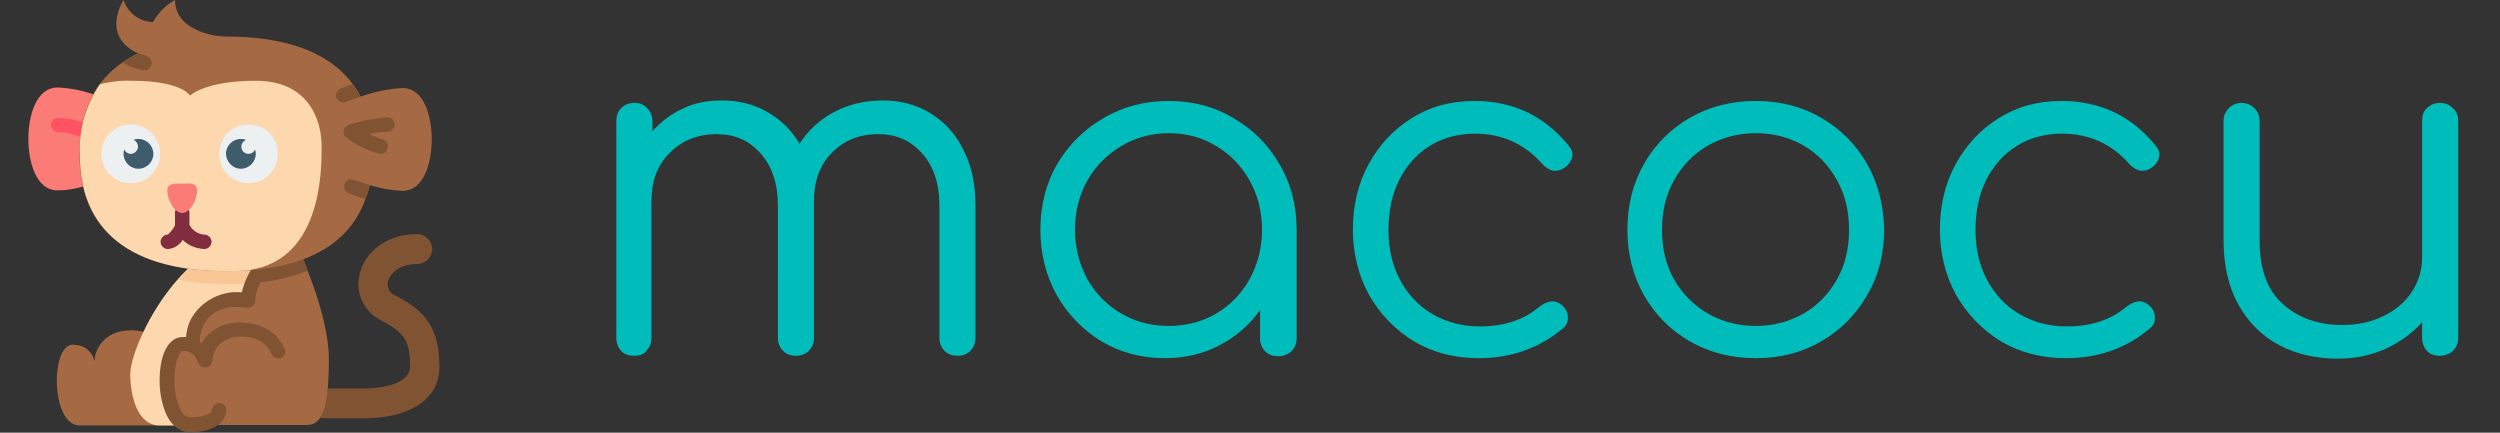 <?xml version="1.0" encoding="utf-8"?>
<!-- Generator: Adobe Illustrator 25.4.1, SVG Export Plug-In . SVG Version: 6.00 Build 0)  -->
<svg version="1.1" id="Capa_1" xmlns="http://www.w3.org/2000/svg" xmlns:xlink="http://www.w3.org/1999/xlink" x="0px" y="0px"
	 viewBox="0 0 520 90" style="enable-background:new 0 0 520 90;" xml:space="preserve">
<rect x="0" y="0" width="520" height="90" fill="#333333" stroke="none"/>
<style type="text/css">
	.st0{fill:#00BDBC;}
	.st1{clip-path:url(#SVGID_00000082369646418732500350000016166650280168313478_);}
	.st2{fill:#805333;}
	.st3{fill:#A56A43;}
	.st4{fill:#FDD7AD;}
	.st5{fill:#F9C795;}
	.st6{fill:#FB7B76;}
	.st7{fill:#FF5364;}
	.st8{fill:#ECF0F1;}
	.st9{fill:#802D40;}
	.st10{fill:#3F5C6C;}
</style>
<path class="st0" d="M132,74c-1.2,0-2.1-0.3-2.8-1c-0.6-0.7-1-1.6-1-2.7V25.2c0-1.1,0.3-2,1-2.7c0.7-0.7,1.6-1.1,2.8-1.1
	c1.1,0,2,0.4,2.6,1.1c0.7,0.7,1.1,1.6,1.1,2.7v2.1c1.8-2,3.9-3.6,6.3-4.7c2.4-1.2,5.1-1.7,8.1-1.7c3.6,0,6.8,0.8,9.5,2.4
	c2.8,1.6,5.1,3.8,6.7,6.6c1.8-2.8,4.2-5,7.2-6.6s6.4-2.4,10.1-2.4c3.8,0,7.1,0.9,10,2.7c2.9,1.8,5.2,4.3,6.8,7.6
	c1.7,3.3,2.5,7.1,2.5,11.5v27.6c0,1.1-0.4,2-1.1,2.7c-0.6,0.6-1.5,1-2.6,1s-2-0.3-2.7-1c-0.7-0.7-1.1-1.6-1.1-2.7V42.7
	c0-4.5-1.2-8.1-3.6-10.8c-2.4-2.7-5.4-4-9.1-4c-4,0-7.2,1.3-9.8,4c-2.5,2.6-3.7,6.1-3.6,10.6v0.2v27.6c0,1.1-0.4,2-1.1,2.7
	c-0.6,0.6-1.5,1-2.6,1s-2-0.3-2.7-1c-0.7-0.7-1.1-1.6-1.1-2.7V42.7c0-4.5-1.2-8.1-3.6-10.8c-2.4-2.7-5.4-4-9.1-4
	c-4,0-7.2,1.3-9.8,3.9c-2.6,2.6-3.8,5.9-3.8,10.1v28.4c0,1.1-0.4,2-1.1,2.7C133.9,73.7,133.1,74,132,74z M242.3,74.5
	c-4.9,0-9.3-1.2-13.2-3.5c-3.9-2.4-7-5.6-9.3-9.6c-2.2-4-3.4-8.6-3.4-13.6c0-5.1,1.2-9.7,3.5-13.7c2.4-4,5.6-7.2,9.6-9.5
	c4-2.4,8.6-3.6,13.6-3.6s9.6,1.2,13.5,3.6c4,2.3,7.2,5.5,9.5,9.5c2.4,4,3.6,8.6,3.6,13.7v22.6c0,1.1-0.4,2-1.1,2.7
	c-0.7,0.6-1.6,1-2.7,1s-2-0.3-2.7-1c-0.7-0.7-1.1-1.6-1.1-2.7v-5.9c-2.2,3.1-5,5.5-8.4,7.3S246.5,74.5,242.3,74.5z M243.1,67.8
	c3.7,0,7-0.9,9.9-2.6c2.9-1.7,5.2-4.1,6.9-7.1c1.7-3.1,2.6-6.5,2.6-10.3c0-3.8-0.9-7.3-2.6-10.3c-1.7-3-4-5.4-6.9-7.1
	c-2.9-1.8-6.2-2.7-9.9-2.7c-3.6,0-6.9,0.9-9.9,2.7c-2.9,1.7-5.3,4.1-7,7.1s-2.6,6.4-2.6,10.3c0,3.8,0.9,7.2,2.6,10.3
	c1.7,3,4.1,5.4,7,7.1C236.1,66.9,239.4,67.8,243.1,67.8z M307.6,74.5c-5.1,0-9.6-1.2-13.5-3.5c-3.9-2.4-7-5.6-9.3-9.6
	c-2.2-4-3.4-8.6-3.4-13.6c0-5.1,1.1-9.7,3.3-13.7c2.2-4,5.2-7.2,8.9-9.5c3.8-2.4,8.1-3.6,13.1-3.6c8,0,14.5,3.1,19.5,9.2
	c0.7,0.8,1,1.6,0.8,2.5c-0.2,0.8-0.7,1.6-1.6,2.2c-0.7,0.5-1.5,0.7-2.4,0.6c-0.8-0.2-1.6-0.7-2.2-1.4c-3.7-4.2-8.4-6.3-14-6.3
	c-3.6,0-6.8,0.9-9.5,2.6c-2.7,1.7-4.8,4.1-6.3,7.1c-1.5,3-2.2,6.5-2.2,10.4c0,3.8,0.8,7.3,2.4,10.3c1.6,3,3.8,5.4,6.7,7.1
	c2.9,1.7,6.2,2.6,9.9,2.6c5.1,0,9.2-1.4,12.4-4.1c0.8-0.6,1.6-1,2.4-1.1c0.8-0.1,1.6,0.2,2.3,0.8c0.8,0.7,1.2,1.5,1.2,2.4
	c0.1,0.9-0.2,1.7-0.9,2.3C320.4,72.3,314.5,74.5,307.6,74.5z M365.2,74.5c-5.1,0-9.7-1.2-13.7-3.5c-4-2.3-7.2-5.5-9.5-9.5
	s-3.5-8.6-3.5-13.7c0-5.2,1.2-9.8,3.5-13.8s5.5-7.2,9.5-9.5c4-2.3,8.6-3.5,13.7-3.5s9.7,1.2,13.6,3.5c4,2.3,7.2,5.5,9.5,9.5
	c2.3,4,3.5,8.6,3.6,13.8c0,5.1-1.2,9.7-3.6,13.7c-2.3,4-5.5,7.2-9.5,9.5C374.9,73.3,370.4,74.5,365.2,74.5z M365.2,67.8
	c3.7,0,7-0.9,10-2.6c2.9-1.7,5.2-4.1,6.9-7.1s2.5-6.4,2.5-10.3s-0.8-7.3-2.5-10.3c-1.7-3.1-4-5.5-6.9-7.2c-2.9-1.7-6.3-2.6-10-2.6
	c-3.7,0-7,0.9-10,2.6c-2.9,1.7-5.3,4.1-7,7.2c-1.7,3-2.5,6.4-2.5,10.3s0.8,7.3,2.5,10.3c1.7,3,4.1,5.4,7,7.1
	C358.2,66.9,361.5,67.8,365.2,67.8z M429.7,74.5c-5.1,0-9.6-1.2-13.5-3.5c-3.9-2.4-7-5.6-9.3-9.6c-2.2-4-3.4-8.6-3.4-13.6
	c0-5.1,1.1-9.7,3.3-13.7c2.2-4,5.2-7.2,8.9-9.5c3.8-2.4,8.1-3.6,13.1-3.6c8,0,14.5,3.1,19.5,9.2c0.7,0.8,1,1.6,0.8,2.5
	c-0.2,0.8-0.7,1.6-1.6,2.2c-0.7,0.5-1.5,0.7-2.4,0.6c-0.8-0.2-1.6-0.7-2.2-1.4c-3.7-4.2-8.4-6.3-14-6.3c-3.6,0-6.8,0.9-9.5,2.6
	c-2.7,1.7-4.8,4.1-6.3,7.1c-1.5,3-2.2,6.5-2.2,10.4c0,3.8,0.8,7.3,2.4,10.3c1.6,3,3.8,5.4,6.7,7.1c2.9,1.7,6.2,2.6,9.9,2.6
	c5.1,0,9.2-1.4,12.4-4.1c0.8-0.6,1.6-1,2.4-1.1c0.8-0.1,1.6,0.2,2.3,0.8c0.8,0.7,1.2,1.5,1.2,2.4c0.1,0.9-0.2,1.7-0.9,2.3
	C442.5,72.3,436.7,74.5,429.7,74.5z M486.3,74.6c-4.5,0-8.6-0.9-12.2-2.8c-3.6-1.9-6.4-4.7-8.5-8.4c-2-3.6-3.1-8.1-3.1-13.3v-25
	c0-1,0.4-1.9,1.1-2.6c0.7-0.7,1.6-1.1,2.6-1.1c1.1,0,2,0.4,2.7,1.1c0.7,0.7,1.1,1.6,1.1,2.6v25c0,5.9,1.6,10.3,4.9,13.2
	c3.3,2.9,7.4,4.3,12.3,4.3c3.1,0,6-0.6,8.4-1.8c2.6-1.2,4.6-2.9,6-5s2.2-4.5,2.2-7.2V25.1c0-1.1,0.3-2,1-2.6
	c0.7-0.7,1.6-1.1,2.7-1.1s2,0.4,2.7,1.1c0.7,0.6,1.1,1.5,1.1,2.6v45.1c0,1.2-0.4,2.1-1.1,2.8c-0.7,0.6-1.6,1-2.7,1s-2-0.3-2.7-1
	c-0.6-0.7-1-1.6-1-2.8V67c-2.1,2.4-4.7,4.2-7.7,5.6C493.1,73.9,489.9,74.6,486.3,74.6z"/>
<g>
	<defs>
		<rect id="SVGID_1_" x="3.6" width="90" height="90"/>
	</defs>
	<clipPath id="SVGID_00000015317343013466370800000011957054564073051063_">
		<use xlink:href="#SVGID_1_"  style="overflow:visible;"/>
	</clipPath>
	<g style="clip-path:url(#SVGID_00000015317343013466370800000011957054564073051063_);">
		<path class="st2" d="M68.2,80.8h7.9c0.1,0,9.2,0,9.2-4.6c0-4.9-0.9-6.9-5.9-9.5c-3.6-1.7-5.6-5.7-4.6-9.6c0.9-4.2,5-8.4,12-8.4
			c1.7,0,3.1,1.4,3.1,3.1c0,1.7-1.4,3.1-3.1,3.1c-3.6,0-5.7,1.9-6.1,3.7c-0.3,1.1,0.3,2.3,1.4,2.8c6.8,3.4,9.3,7.3,9.3,14.9
			c0,7.9-8.2,10.7-15.3,10.7h-9.4L68.2,80.8z"/>
		<path class="st3" d="M36.4,88.5H16.6c-6.1,0-6.1-16.8-1.5-16.8c4.6,0,4.6,4.6,4.6,3.1c0-1.5,1.5-6.1,7.6-6.1
			c0.9,0,1.8,0.1,2.7,0.4L36.4,88.5z"/>
		<path class="st3" d="M68.4,74.7c0,10.7-1.5,13.7-4.6,13.7H33.3c-4.6,0-6.1-6.1-6.1-10.7c0-3.6,3.8-12.8,9.8-19.6
			c0.7-0.8,1.5-1.6,2.2-2.3l23.8-2c0.3,0.7,0.6,1.5,0.9,2.3C66.1,61.6,68.4,68.9,68.4,74.7z"/>
		<path class="st4" d="M55.1,54.6c-1.1,1.3-2,2.7-2.7,4.3c-0.5,1.1-0.8,2.4-0.9,3.7c0,0-7.5-1.5-10.6,4.6c-0.7,1.6-1,3.3-0.8,5
			c-0.7-0.3-1.5-0.5-2.3-0.5c-4.6,0-4.6,16.8,1.5,16.8h-6.1c-4.6,0-6.1-6.1-6.1-10.7c0-3.6,3.8-12.8,9.8-19.6c0.3-0.3,0.6-0.7,0.9-1
			c0.3-0.3,0.9-0.9,1.3-1.3L55.1,54.6z"/>
		<path class="st2" d="M64,56.3c-3.7,1.5-7.6,2.3-11.6,2.6c0.7-1.5,1.6-3,2.7-4.3l8-0.7C63.4,54.7,63.7,55.4,64,56.3z"/>
		<path class="st5" d="M55.1,54.6c-1.1,1.3-2,2.7-2.7,4.3c-1.7,0.2-3.5,0.2-5.3,0.2c-3.4,0-6.7-0.3-10-0.9c0.3-0.3,0.6-0.7,0.9-1
			c0.3-0.3,0.9-0.9,1.3-1.3L55.1,54.6z"/>
		<path class="st2" d="M59.3,72.7c-0.2-0.2-2-5.6-9.2-5.6c-3.3-0.2-6.5,1.4-8.2,4.3l-0.3-0.2c-0.1-1.2,0.2-2.4,0.7-3.5
			c2.5-5,8.6-3.7,8.9-3.7c0.4,0.1,0.9,0,1.3-0.3c0.4-0.3,0.6-0.7,0.6-1.2c0-3.4,3.4-7.2,4.1-7.8c0.6-0.4,0.8-1.1,0.6-1.7
			c-0.2-0.7-0.8-1.1-1.5-1.1c-1.5,0-5.1,4.7-6,8.9c-4.3-0.4-8.5,1.8-10.6,5.6c-0.6,1.2-0.9,2.4-1,3.7c-0.2,0-0.5,0-0.7,0
			c-2.9,0-4.8,3.5-4.8,9c0,2.4,0.4,4.7,1.3,6.9c1.1,2.5,2.9,3.9,5,3.9c7.5,0,7.6-4.4,7.6-4.6c0-0.8-0.7-1.5-1.5-1.5
			c-0.8,0-1.5,0.7-1.5,1.5c0,0.5-1.1,1.5-4.6,1.5c-0.9,0-1.6-0.7-2.2-2.1c-0.7-1.8-1.1-3.8-1-5.7c0-3.9,1.1-6,1.7-6
			c1.4-0.1,2.7,0.8,3.1,2.2c0.2,0.8,1,1.3,1.8,1.2c0.5,0,1.3-0.4,1.3-1.8c0,0,0.4-4.6,6.1-4.6c4.8,0,6.1,3.4,6.1,3.5
			c0.3,0.8,1.1,1.2,1.9,1s1.2-1.1,1-1.9H59.3z"/>
		<path class="st6" d="M17.3,38.8c-1.7,0.5-3.5,0.8-5.3,0.8c-4.6,0-6.1-6.1-6.1-10.7c0-4.6,1.5-10.7,6.1-10.7c2.5,0.1,5,0.6,7.4,1.4
			L17.3,38.8z"/>
		<path class="st7" d="M17,28.5c-0.2,0-0.4,0-0.5-0.1c-1.4-0.6-2.9-0.9-4.4-0.9c-0.8,0-1.5-0.7-1.5-1.5c0-0.8,0.7-1.5,1.5-1.5
			c1.9,0.1,3.8,0.4,5.5,1.1c0.7,0.3,1.1,1,0.9,1.7C18.3,28,17.7,28.5,17,28.5z"/>
		<path class="st3" d="M89.8,29c0,4.6-1.5,10.7-6.1,10.7c-2.3-0.1-4.6-0.5-6.8-1.2c-0.2,1-0.5,2-0.9,2.9c-3.9,11.1-15.4,15-29,15
			c-16.8,0-30.5-6.1-30.5-24.4c0-9.2,3.5-15.3,9.1-19.1c1-0.7,2-1.3,3.1-1.8C20.8,7.4,25.7,0,25.7,0c0.9,2.7,3.3,4.5,6.1,4.6
			c1.1-1.9,2.6-3.5,4.6-4.6c0,6.1,7.6,7.6,10.7,7.6c11.2,0,20.9,2.7,26.2,9.8c0.6,0.8,1.2,1.7,1.7,2.7c2.8-1,5.7-1.6,8.7-1.8
			C88.3,18.3,89.8,24.4,89.8,29z"/>
		<path class="st2" d="M31.5,13.5c-0.2,0.7-0.8,1.2-1.5,1.1h-0.4c-1.2-0.3-2.3-0.7-3.4-1.2c-0.2-0.1-0.4-0.3-0.6-0.5
			c1-0.7,2.1-1.3,3.2-1.8c0.5,0.2,1.1,0.3,1.7,0.5C31.2,11.9,31.7,12.7,31.5,13.5z"/>
		<path class="st4" d="M66.9,30.5c0,5.1,0,24.4-16.2,25.8h-0.1c-1.2,0.1-2.3,0.1-3.5,0.1c-16.8,0-30.5-6.1-30.5-24.4
			c-0.2-5.2,1.3-10.3,4.2-14.5c2.1-0.5,4.3-0.8,6.5-0.7c10.7,0,12.2,3.1,12.2,3.1s3.1-3.1,13.7-3.1S66.9,24.4,66.9,30.5z"/>
		<path class="st2" d="M75,20.1c-1.7,0.6-3,1.1-3,1.1c-0.2,0.1-0.4,0.1-0.6,0.1c-0.7,0-1.4-0.5-1.5-1.2c-0.1-0.7,0.3-1.5,1-1.7
			c0,0,1-0.4,2.4-0.9C73.9,18.3,74.5,19.2,75,20.1z"/>
		<path class="st2" d="M76.9,38.5c-0.2,1-0.5,2-0.9,2.9c-1.1-0.3-2.2-0.7-3.3-1.1c-0.5-0.2-1-0.6-1.1-1.2c-0.1-0.6,0.1-1.1,0.5-1.5
			c0.4-0.4,1-0.4,1.6-0.2C74.5,37.7,75.7,38.1,76.9,38.5z"/>
		<path class="st8" d="M51.7,38.1c3.4,0,6.1-2.7,6.1-6.1s-2.7-6.1-6.1-6.1s-6.1,2.7-6.1,6.1S48.3,38.1,51.7,38.1z"/>
		<path class="st8" d="M27.2,38.1c3.4,0,6.1-2.7,6.1-6.1s-2.7-6.1-6.1-6.1c-3.4,0-6.1,2.7-6.1,6.1S23.9,38.1,27.2,38.1z"/>
		<path class="st9" d="M42.5,48.8c-1.3-0.1-2.4-0.8-3.1-2v-2.6c0-0.8-0.7-1.5-1.5-1.5s-1.5,0.7-1.5,1.5v2.7
			c-0.4,0.7-0.9,1.4-1.5,1.9c-0.8,0-1.5,0.7-1.5,1.5c0,0.8,0.7,1.5,1.5,1.5c1.3-0.1,2.4-0.8,3.1-1.9c1.2,1.2,2.8,1.8,4.5,1.9
			c0.8,0,1.5-0.7,1.5-1.5C44,49.5,43.3,48.8,42.5,48.8z"/>
		<path class="st2" d="M79.1,32c-0.2,0-0.3,0-0.5-0.1c-2.4-0.7-4.7-1.8-6.7-3.4c-0.4-0.4-0.5-0.9-0.4-1.4c0.1-0.5,0.5-0.9,1-1.1
			c2.6-0.9,5.4-1.4,8.1-1.6c0.8,0,1.5,0.7,1.5,1.5c0,0.8-0.7,1.5-1.5,1.5c-1.3,0-2.6,0.2-3.8,0.5c0.9,0.4,1.8,0.8,2.8,1.1
			c0.4,0.1,0.7,0.4,0.9,0.7s0.2,0.8,0.1,1.2C80.4,31.6,79.8,32.1,79.1,32z"/>
		<path class="st6" d="M41,39.7c0,1.7-1.4,4.6-3.1,4.6c-1.7,0-3.1-2.9-3.1-4.6c0-1.7,1.4-1.5,3.1-1.5C39.6,38.1,41,38,41,39.7z"/>
		<path class="st10" d="M28.8,35.1c1.7,0,3.1-1.4,3.1-3.1c0-1.7-1.4-3.1-3.1-3.1c-1.7,0-3.1,1.4-3.1,3.1
			C25.7,33.7,27.1,35.1,28.8,35.1z"/>
		<path class="st10" d="M50.1,35.1c1.7,0,3.1-1.4,3.1-3.1c0-1.7-1.4-3.1-3.1-3.1c-1.7,0-3.1,1.4-3.1,3.1
			C47.1,33.7,48.4,35.1,50.1,35.1z"/>
		<path class="st8" d="M27.2,32c0.8,0,1.5-0.7,1.5-1.5S28.1,29,27.2,29c-0.8,0-1.5,0.7-1.5,1.5S26.4,32,27.2,32z"/>
		<path class="st8" d="M51.7,32c0.8,0,1.5-0.7,1.5-1.5S52.5,29,51.7,29c-0.8,0-1.5,0.7-1.5,1.5S50.8,32,51.7,32z"/>
	</g>
</g>
</svg>
